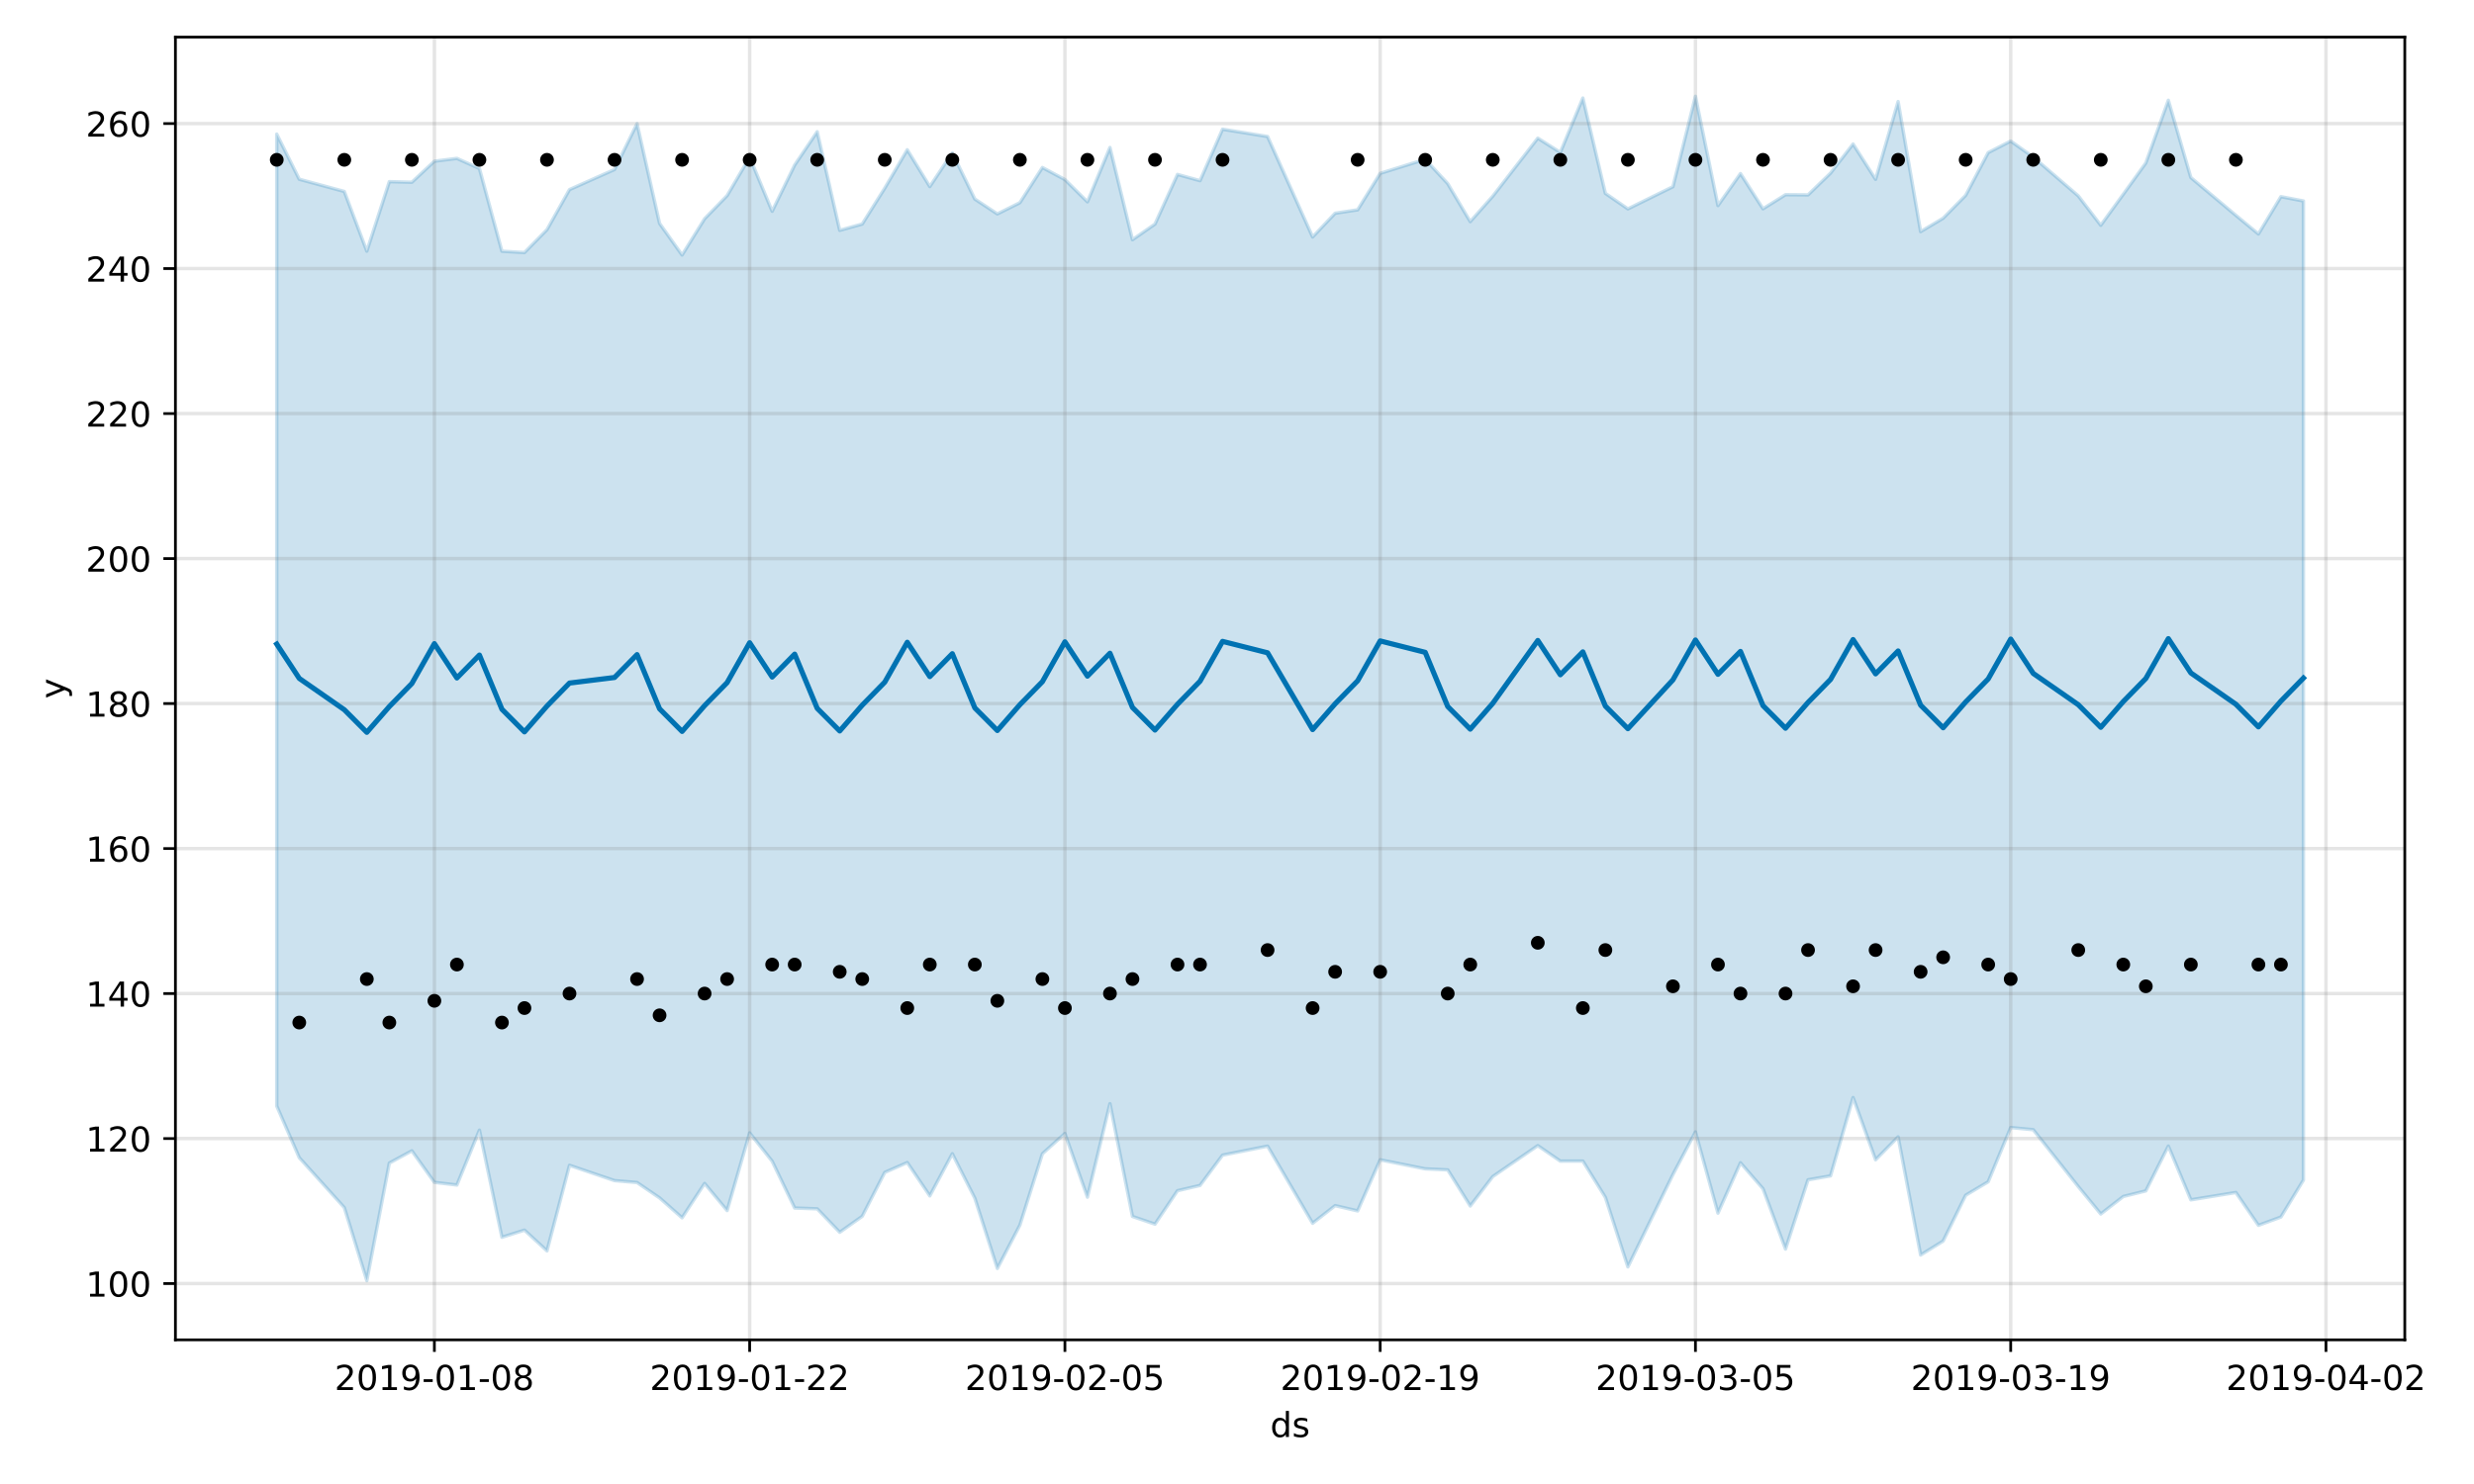 <?xml version="1.0" encoding="utf-8" standalone="no"?>
<!DOCTYPE svg PUBLIC "-//W3C//DTD SVG 1.1//EN"
  "http://www.w3.org/Graphics/SVG/1.1/DTD/svg11.dtd">
<!-- Created with matplotlib (https://matplotlib.org/) -->
<svg height="432pt" version="1.1" viewBox="0 0 720 432" width="720pt" xmlns="http://www.w3.org/2000/svg" xmlns:xlink="http://www.w3.org/1999/xlink">
 <defs>
  <style type="text/css">
*{stroke-linecap:butt;stroke-linejoin:round;}
  </style>
 </defs>
 <g id="figure_1">
  <g id="patch_1">
   <path d="M 0 432 
L 720 432 
L 720 0 
L 0 0 
z
" style="fill:#ffffff;"/>
  </g>
  <g id="axes_1">
   <g id="patch_2">
    <path d="M 51.05 390.04 
L 699.857 390.04 
L 699.857 10.8 
L 51.05 10.8 
z
" style="fill:#ffffff;"/>
   </g>
   <g id="PolyCollection_1">
    <defs>
     <path d="M 80.541 -392.959 
L 80.541 -110.009 
L 87.095 -94.994 
L 100.202 -80.464 
L 106.756 -59.198 
L 113.309 -93.423 
L 119.863 -96.987 
L 126.417 -87.809 
L 132.97 -87.035 
L 139.524 -103.009 
L 146.077 -71.824 
L 152.631 -73.899 
L 159.185 -67.865 
L 165.738 -92.77 
L 178.845 -88.317 
L 185.399 -87.762 
L 191.953 -83.291 
L 198.506 -77.491 
L 205.06 -87.489 
L 211.613 -79.597 
L 218.167 -102.213 
L 224.721 -93.965 
L 231.274 -80.336 
L 237.828 -80.102 
L 244.381 -73.276 
L 250.935 -77.927 
L 257.489 -90.7 
L 264.042 -93.573 
L 270.596 -83.872 
L 277.15 -96.142 
L 283.703 -83.201 
L 290.257 -62.753 
L 296.81 -75.343 
L 303.364 -96.124 
L 309.918 -102.042 
L 316.471 -83.503 
L 323.025 -110.715 
L 329.578 -77.885 
L 336.132 -75.64 
L 342.686 -85.383 
L 349.239 -86.911 
L 355.793 -95.73 
L 368.9 -98.353 
L 382.007 -75.902 
L 388.561 -81.036 
L 395.114 -79.5 
L 401.668 -94.373 
L 414.775 -91.743 
L 421.329 -91.439 
L 427.883 -80.93 
L 434.436 -89.496 
L 447.543 -98.503 
L 454.097 -93.993 
L 460.651 -94.007 
L 467.204 -83.446 
L 473.758 -63.206 
L 486.865 -90.083 
L 493.419 -102.496 
L 499.972 -78.849 
L 506.526 -93.511 
L 513.079 -85.955 
L 519.633 -68.39 
L 526.187 -88.554 
L 532.74 -89.695 
L 539.294 -112.497 
L 545.847 -94.381 
L 552.401 -101.05 
L 558.955 -66.665 
L 565.508 -70.722 
L 572.062 -84.062 
L 578.616 -87.972 
L 585.169 -103.762 
L 591.723 -103.138 
L 604.83 -86.592 
L 611.384 -78.602 
L 617.937 -83.695 
L 624.491 -85.327 
L 631.044 -98.368 
L 637.598 -82.724 
L 650.705 -84.858 
L 657.259 -75.3 
L 663.812 -77.712 
L 670.366 -88.477 
L 670.366 -373.497 
L 670.366 -373.497 
L 663.812 -374.752 
L 657.259 -363.889 
L 650.705 -369.314 
L 637.598 -380.312 
L 631.044 -402.808 
L 624.491 -384.552 
L 617.937 -375.453 
L 611.384 -366.421 
L 604.83 -374.98 
L 591.723 -386.29 
L 585.169 -390.935 
L 578.616 -387.574 
L 572.062 -375.135 
L 565.508 -368.478 
L 558.955 -364.575 
L 552.401 -402.437 
L 545.847 -379.803 
L 539.294 -390.079 
L 532.74 -381.61 
L 526.187 -375.267 
L 519.633 -375.32 
L 513.079 -371.222 
L 506.526 -381.476 
L 499.972 -372.158 
L 493.419 -403.962 
L 486.865 -377.645 
L 473.758 -371.195 
L 467.204 -375.718 
L 460.651 -403.46 
L 454.097 -387.63 
L 447.543 -391.784 
L 434.436 -374.888 
L 427.883 -367.484 
L 421.329 -378.549 
L 414.775 -385.622 
L 401.668 -381.535 
L 395.114 -370.918 
L 388.561 -369.933 
L 382.007 -363.021 
L 368.9 -392.262 
L 355.793 -394.388 
L 349.239 -379.407 
L 342.686 -381.218 
L 336.132 -366.768 
L 329.578 -362.216 
L 323.025 -389.062 
L 316.471 -373.247 
L 309.918 -379.724 
L 303.364 -383.239 
L 296.81 -372.991 
L 290.257 -369.732 
L 283.703 -374.058 
L 277.15 -387.511 
L 270.596 -377.688 
L 264.042 -388.403 
L 257.489 -377.226 
L 250.935 -366.786 
L 244.381 -364.952 
L 237.828 -393.656 
L 231.274 -383.955 
L 224.721 -370.497 
L 218.167 -386.253 
L 211.613 -375.057 
L 205.06 -368.324 
L 198.506 -357.763 
L 191.953 -366.962 
L 185.399 -396.003 
L 178.845 -382.656 
L 165.738 -376.811 
L 159.185 -365.151 
L 152.631 -358.479 
L 146.077 -358.87 
L 139.524 -382.944 
L 132.97 -385.894 
L 126.417 -385.072 
L 119.863 -378.946 
L 113.309 -379.123 
L 106.756 -358.885 
L 100.202 -376.269 
L 87.095 -379.83 
L 80.541 -392.959 
z
" id="m178fe27698" style="stroke:#0072b2;stroke-opacity:0.2;"/>
    </defs>
    <g clip-path="url(#pe5235b741e)">
     <use style="fill:#0072b2;fill-opacity:0.2;stroke:#0072b2;stroke-opacity:0.2;" x="0" xlink:href="#m178fe27698" y="432"/>
    </g>
   </g>
   <g id="matplotlib.axis_1">
    <g id="xtick_1">
     <g id="line2d_1">
      <path clip-path="url(#pe5235b741e)" d="M 126.417 390.04 
L 126.417 10.8 
" style="fill:none;stroke:#808080;stroke-linecap:square;stroke-opacity:0.2;"/>
     </g>
     <g id="line2d_2">
      <defs>
       <path d="M 0 0 
L 0 3.5 
" id="me4b87acb08" style="stroke:#000000;stroke-width:0.8;"/>
      </defs>
      <g>
       <use style="stroke:#000000;stroke-width:0.8;" x="126.417" xlink:href="#me4b87acb08" y="390.04"/>
      </g>
     </g>
     <g id="text_1">
      <!-- 2019-01-08 -->
      <defs>
       <path d="M 19.188 8.297 
L 53.609 8.297 
L 53.609 0 
L 7.328 0 
L 7.328 8.297 
Q 12.938 14.109 22.625 23.891 
Q 32.328 33.688 34.812 36.531 
Q 39.547 41.844 41.422 45.531 
Q 43.312 49.219 43.312 52.781 
Q 43.312 58.594 39.234 62.25 
Q 35.156 65.922 28.609 65.922 
Q 23.969 65.922 18.812 64.312 
Q 13.672 62.703 7.812 59.422 
L 7.812 69.391 
Q 13.766 71.781 18.938 73 
Q 24.125 74.219 28.422 74.219 
Q 39.75 74.219 46.484 68.547 
Q 53.219 62.891 53.219 53.422 
Q 53.219 48.922 51.531 44.891 
Q 49.859 40.875 45.406 35.406 
Q 44.188 33.984 37.641 27.219 
Q 31.109 20.453 19.188 8.297 
z
" id="DejaVuSans-50"/>
       <path d="M 31.781 66.406 
Q 24.172 66.406 20.328 58.906 
Q 16.5 51.422 16.5 36.375 
Q 16.5 21.391 20.328 13.891 
Q 24.172 6.391 31.781 6.391 
Q 39.453 6.391 43.281 13.891 
Q 47.125 21.391 47.125 36.375 
Q 47.125 51.422 43.281 58.906 
Q 39.453 66.406 31.781 66.406 
z
M 31.781 74.219 
Q 44.047 74.219 50.516 64.516 
Q 56.984 54.828 56.984 36.375 
Q 56.984 17.969 50.516 8.266 
Q 44.047 -1.422 31.781 -1.422 
Q 19.531 -1.422 13.062 8.266 
Q 6.594 17.969 6.594 36.375 
Q 6.594 54.828 13.062 64.516 
Q 19.531 74.219 31.781 74.219 
z
" id="DejaVuSans-48"/>
       <path d="M 12.406 8.297 
L 28.516 8.297 
L 28.516 63.922 
L 10.984 60.406 
L 10.984 69.391 
L 28.422 72.906 
L 38.281 72.906 
L 38.281 8.297 
L 54.391 8.297 
L 54.391 0 
L 12.406 0 
z
" id="DejaVuSans-49"/>
       <path d="M 10.984 1.516 
L 10.984 10.5 
Q 14.703 8.734 18.5 7.812 
Q 22.312 6.891 25.984 6.891 
Q 35.75 6.891 40.891 13.453 
Q 46.047 20.016 46.781 33.406 
Q 43.953 29.203 39.594 26.953 
Q 35.25 24.703 29.984 24.703 
Q 19.047 24.703 12.672 31.312 
Q 6.297 37.938 6.297 49.422 
Q 6.297 60.641 12.938 67.422 
Q 19.578 74.219 30.609 74.219 
Q 43.266 74.219 49.922 64.516 
Q 56.594 54.828 56.594 36.375 
Q 56.594 19.141 48.406 8.859 
Q 40.234 -1.422 26.422 -1.422 
Q 22.703 -1.422 18.891 -0.688 
Q 15.094 0.047 10.984 1.516 
z
M 30.609 32.422 
Q 37.25 32.422 41.125 36.953 
Q 45.016 41.5 45.016 49.422 
Q 45.016 57.281 41.125 61.844 
Q 37.25 66.406 30.609 66.406 
Q 23.969 66.406 20.094 61.844 
Q 16.219 57.281 16.219 49.422 
Q 16.219 41.5 20.094 36.953 
Q 23.969 32.422 30.609 32.422 
z
" id="DejaVuSans-57"/>
       <path d="M 4.891 31.391 
L 31.203 31.391 
L 31.203 23.391 
L 4.891 23.391 
z
" id="DejaVuSans-45"/>
       <path d="M 31.781 34.625 
Q 24.75 34.625 20.719 30.859 
Q 16.703 27.094 16.703 20.516 
Q 16.703 13.922 20.719 10.156 
Q 24.75 6.391 31.781 6.391 
Q 38.812 6.391 42.859 10.172 
Q 46.922 13.969 46.922 20.516 
Q 46.922 27.094 42.891 30.859 
Q 38.875 34.625 31.781 34.625 
z
M 21.922 38.812 
Q 15.578 40.375 12.031 44.719 
Q 8.5 49.078 8.5 55.328 
Q 8.5 64.062 14.719 69.141 
Q 20.953 74.219 31.781 74.219 
Q 42.672 74.219 48.875 69.141 
Q 55.078 64.062 55.078 55.328 
Q 55.078 49.078 51.531 44.719 
Q 48 40.375 41.703 38.812 
Q 48.828 37.156 52.797 32.312 
Q 56.781 27.484 56.781 20.516 
Q 56.781 9.906 50.312 4.234 
Q 43.844 -1.422 31.781 -1.422 
Q 19.734 -1.422 13.25 4.234 
Q 6.781 9.906 6.781 20.516 
Q 6.781 27.484 10.781 32.312 
Q 14.797 37.156 21.922 38.812 
z
M 18.312 54.391 
Q 18.312 48.734 21.844 45.562 
Q 25.391 42.391 31.781 42.391 
Q 38.141 42.391 41.719 45.562 
Q 45.312 48.734 45.312 54.391 
Q 45.312 60.062 41.719 63.234 
Q 38.141 66.406 31.781 66.406 
Q 25.391 66.406 21.844 63.234 
Q 18.312 60.062 18.312 54.391 
z
" id="DejaVuSans-56"/>
      </defs>
      <g transform="translate(97.359 404.638)scale(0.1 -0.1)">
       <use xlink:href="#DejaVuSans-50"/>
       <use x="63.623" xlink:href="#DejaVuSans-48"/>
       <use x="127.246" xlink:href="#DejaVuSans-49"/>
       <use x="190.869" xlink:href="#DejaVuSans-57"/>
       <use x="254.492" xlink:href="#DejaVuSans-45"/>
       <use x="290.576" xlink:href="#DejaVuSans-48"/>
       <use x="354.199" xlink:href="#DejaVuSans-49"/>
       <use x="417.822" xlink:href="#DejaVuSans-45"/>
       <use x="453.906" xlink:href="#DejaVuSans-48"/>
       <use x="517.529" xlink:href="#DejaVuSans-56"/>
      </g>
     </g>
    </g>
    <g id="xtick_2">
     <g id="line2d_3">
      <path clip-path="url(#pe5235b741e)" d="M 218.167 390.04 
L 218.167 10.8 
" style="fill:none;stroke:#808080;stroke-linecap:square;stroke-opacity:0.2;"/>
     </g>
     <g id="line2d_4">
      <g>
       <use style="stroke:#000000;stroke-width:0.8;" x="218.167" xlink:href="#me4b87acb08" y="390.04"/>
      </g>
     </g>
     <g id="text_2">
      <!-- 2019-01-22 -->
      <g transform="translate(189.109 404.638)scale(0.1 -0.1)">
       <use xlink:href="#DejaVuSans-50"/>
       <use x="63.623" xlink:href="#DejaVuSans-48"/>
       <use x="127.246" xlink:href="#DejaVuSans-49"/>
       <use x="190.869" xlink:href="#DejaVuSans-57"/>
       <use x="254.492" xlink:href="#DejaVuSans-45"/>
       <use x="290.576" xlink:href="#DejaVuSans-48"/>
       <use x="354.199" xlink:href="#DejaVuSans-49"/>
       <use x="417.822" xlink:href="#DejaVuSans-45"/>
       <use x="453.906" xlink:href="#DejaVuSans-50"/>
       <use x="517.529" xlink:href="#DejaVuSans-50"/>
      </g>
     </g>
    </g>
    <g id="xtick_3">
     <g id="line2d_5">
      <path clip-path="url(#pe5235b741e)" d="M 309.918 390.04 
L 309.918 10.8 
" style="fill:none;stroke:#808080;stroke-linecap:square;stroke-opacity:0.2;"/>
     </g>
     <g id="line2d_6">
      <g>
       <use style="stroke:#000000;stroke-width:0.8;" x="309.918" xlink:href="#me4b87acb08" y="390.04"/>
      </g>
     </g>
     <g id="text_3">
      <!-- 2019-02-05 -->
      <defs>
       <path d="M 10.797 72.906 
L 49.516 72.906 
L 49.516 64.594 
L 19.828 64.594 
L 19.828 46.734 
Q 21.969 47.469 24.109 47.828 
Q 26.266 48.188 28.422 48.188 
Q 40.625 48.188 47.75 41.5 
Q 54.891 34.812 54.891 23.391 
Q 54.891 11.625 47.562 5.094 
Q 40.234 -1.422 26.906 -1.422 
Q 22.312 -1.422 17.547 -0.641 
Q 12.797 0.141 7.719 1.703 
L 7.719 11.625 
Q 12.109 9.234 16.797 8.062 
Q 21.484 6.891 26.703 6.891 
Q 35.156 6.891 40.078 11.328 
Q 45.016 15.766 45.016 23.391 
Q 45.016 31 40.078 35.438 
Q 35.156 39.891 26.703 39.891 
Q 22.75 39.891 18.812 39.016 
Q 14.891 38.141 10.797 36.281 
z
" id="DejaVuSans-53"/>
      </defs>
      <g transform="translate(280.86 404.638)scale(0.1 -0.1)">
       <use xlink:href="#DejaVuSans-50"/>
       <use x="63.623" xlink:href="#DejaVuSans-48"/>
       <use x="127.246" xlink:href="#DejaVuSans-49"/>
       <use x="190.869" xlink:href="#DejaVuSans-57"/>
       <use x="254.492" xlink:href="#DejaVuSans-45"/>
       <use x="290.576" xlink:href="#DejaVuSans-48"/>
       <use x="354.199" xlink:href="#DejaVuSans-50"/>
       <use x="417.822" xlink:href="#DejaVuSans-45"/>
       <use x="453.906" xlink:href="#DejaVuSans-48"/>
       <use x="517.529" xlink:href="#DejaVuSans-53"/>
      </g>
     </g>
    </g>
    <g id="xtick_4">
     <g id="line2d_7">
      <path clip-path="url(#pe5235b741e)" d="M 401.668 390.04 
L 401.668 10.8 
" style="fill:none;stroke:#808080;stroke-linecap:square;stroke-opacity:0.2;"/>
     </g>
     <g id="line2d_8">
      <g>
       <use style="stroke:#000000;stroke-width:0.8;" x="401.668" xlink:href="#me4b87acb08" y="390.04"/>
      </g>
     </g>
     <g id="text_4">
      <!-- 2019-02-19 -->
      <g transform="translate(372.61 404.638)scale(0.1 -0.1)">
       <use xlink:href="#DejaVuSans-50"/>
       <use x="63.623" xlink:href="#DejaVuSans-48"/>
       <use x="127.246" xlink:href="#DejaVuSans-49"/>
       <use x="190.869" xlink:href="#DejaVuSans-57"/>
       <use x="254.492" xlink:href="#DejaVuSans-45"/>
       <use x="290.576" xlink:href="#DejaVuSans-48"/>
       <use x="354.199" xlink:href="#DejaVuSans-50"/>
       <use x="417.822" xlink:href="#DejaVuSans-45"/>
       <use x="453.906" xlink:href="#DejaVuSans-49"/>
       <use x="517.529" xlink:href="#DejaVuSans-57"/>
      </g>
     </g>
    </g>
    <g id="xtick_5">
     <g id="line2d_9">
      <path clip-path="url(#pe5235b741e)" d="M 493.419 390.04 
L 493.419 10.8 
" style="fill:none;stroke:#808080;stroke-linecap:square;stroke-opacity:0.2;"/>
     </g>
     <g id="line2d_10">
      <g>
       <use style="stroke:#000000;stroke-width:0.8;" x="493.419" xlink:href="#me4b87acb08" y="390.04"/>
      </g>
     </g>
     <g id="text_5">
      <!-- 2019-03-05 -->
      <defs>
       <path d="M 40.578 39.312 
Q 47.656 37.797 51.625 33 
Q 55.609 28.219 55.609 21.188 
Q 55.609 10.406 48.188 4.484 
Q 40.766 -1.422 27.094 -1.422 
Q 22.516 -1.422 17.656 -0.516 
Q 12.797 0.391 7.625 2.203 
L 7.625 11.719 
Q 11.719 9.328 16.594 8.109 
Q 21.484 6.891 26.812 6.891 
Q 36.078 6.891 40.938 10.547 
Q 45.797 14.203 45.797 21.188 
Q 45.797 27.641 41.281 31.266 
Q 36.766 34.906 28.719 34.906 
L 20.219 34.906 
L 20.219 43.016 
L 29.109 43.016 
Q 36.375 43.016 40.234 45.922 
Q 44.094 48.828 44.094 54.297 
Q 44.094 59.906 40.109 62.906 
Q 36.141 65.922 28.719 65.922 
Q 24.656 65.922 20.016 65.031 
Q 15.375 64.156 9.812 62.312 
L 9.812 71.094 
Q 15.438 72.656 20.344 73.438 
Q 25.25 74.219 29.594 74.219 
Q 40.828 74.219 47.359 69.109 
Q 53.906 64.016 53.906 55.328 
Q 53.906 49.266 50.438 45.094 
Q 46.969 40.922 40.578 39.312 
z
" id="DejaVuSans-51"/>
      </defs>
      <g transform="translate(464.361 404.638)scale(0.1 -0.1)">
       <use xlink:href="#DejaVuSans-50"/>
       <use x="63.623" xlink:href="#DejaVuSans-48"/>
       <use x="127.246" xlink:href="#DejaVuSans-49"/>
       <use x="190.869" xlink:href="#DejaVuSans-57"/>
       <use x="254.492" xlink:href="#DejaVuSans-45"/>
       <use x="290.576" xlink:href="#DejaVuSans-48"/>
       <use x="354.199" xlink:href="#DejaVuSans-51"/>
       <use x="417.822" xlink:href="#DejaVuSans-45"/>
       <use x="453.906" xlink:href="#DejaVuSans-48"/>
       <use x="517.529" xlink:href="#DejaVuSans-53"/>
      </g>
     </g>
    </g>
    <g id="xtick_6">
     <g id="line2d_11">
      <path clip-path="url(#pe5235b741e)" d="M 585.169 390.04 
L 585.169 10.8 
" style="fill:none;stroke:#808080;stroke-linecap:square;stroke-opacity:0.2;"/>
     </g>
     <g id="line2d_12">
      <g>
       <use style="stroke:#000000;stroke-width:0.8;" x="585.169" xlink:href="#me4b87acb08" y="390.04"/>
      </g>
     </g>
     <g id="text_6">
      <!-- 2019-03-19 -->
      <g transform="translate(556.111 404.638)scale(0.1 -0.1)">
       <use xlink:href="#DejaVuSans-50"/>
       <use x="63.623" xlink:href="#DejaVuSans-48"/>
       <use x="127.246" xlink:href="#DejaVuSans-49"/>
       <use x="190.869" xlink:href="#DejaVuSans-57"/>
       <use x="254.492" xlink:href="#DejaVuSans-45"/>
       <use x="290.576" xlink:href="#DejaVuSans-48"/>
       <use x="354.199" xlink:href="#DejaVuSans-51"/>
       <use x="417.822" xlink:href="#DejaVuSans-45"/>
       <use x="453.906" xlink:href="#DejaVuSans-49"/>
       <use x="517.529" xlink:href="#DejaVuSans-57"/>
      </g>
     </g>
    </g>
    <g id="xtick_7">
     <g id="line2d_13">
      <path clip-path="url(#pe5235b741e)" d="M 676.92 390.04 
L 676.92 10.8 
" style="fill:none;stroke:#808080;stroke-linecap:square;stroke-opacity:0.2;"/>
     </g>
     <g id="line2d_14">
      <g>
       <use style="stroke:#000000;stroke-width:0.8;" x="676.92" xlink:href="#me4b87acb08" y="390.04"/>
      </g>
     </g>
     <g id="text_7">
      <!-- 2019-04-02 -->
      <defs>
       <path d="M 37.797 64.312 
L 12.891 25.391 
L 37.797 25.391 
z
M 35.203 72.906 
L 47.609 72.906 
L 47.609 25.391 
L 58.016 25.391 
L 58.016 17.188 
L 47.609 17.188 
L 47.609 0 
L 37.797 0 
L 37.797 17.188 
L 4.891 17.188 
L 4.891 26.703 
z
" id="DejaVuSans-52"/>
      </defs>
      <g transform="translate(647.862 404.638)scale(0.1 -0.1)">
       <use xlink:href="#DejaVuSans-50"/>
       <use x="63.623" xlink:href="#DejaVuSans-48"/>
       <use x="127.246" xlink:href="#DejaVuSans-49"/>
       <use x="190.869" xlink:href="#DejaVuSans-57"/>
       <use x="254.492" xlink:href="#DejaVuSans-45"/>
       <use x="290.576" xlink:href="#DejaVuSans-48"/>
       <use x="354.199" xlink:href="#DejaVuSans-52"/>
       <use x="417.822" xlink:href="#DejaVuSans-45"/>
       <use x="453.906" xlink:href="#DejaVuSans-48"/>
       <use x="517.529" xlink:href="#DejaVuSans-50"/>
      </g>
     </g>
    </g>
    <g id="text_8">
     <!-- ds -->
     <defs>
      <path d="M 45.406 46.391 
L 45.406 75.984 
L 54.391 75.984 
L 54.391 0 
L 45.406 0 
L 45.406 8.203 
Q 42.578 3.328 38.25 0.953 
Q 33.938 -1.422 27.875 -1.422 
Q 17.969 -1.422 11.734 6.484 
Q 5.516 14.406 5.516 27.297 
Q 5.516 40.188 11.734 48.094 
Q 17.969 56 27.875 56 
Q 33.938 56 38.25 53.625 
Q 42.578 51.266 45.406 46.391 
z
M 14.797 27.297 
Q 14.797 17.391 18.875 11.75 
Q 22.953 6.109 30.078 6.109 
Q 37.203 6.109 41.297 11.75 
Q 45.406 17.391 45.406 27.297 
Q 45.406 37.203 41.297 42.844 
Q 37.203 48.484 30.078 48.484 
Q 22.953 48.484 18.875 42.844 
Q 14.797 37.203 14.797 27.297 
z
" id="DejaVuSans-100"/>
      <path d="M 44.281 53.078 
L 44.281 44.578 
Q 40.484 46.531 36.375 47.5 
Q 32.281 48.484 27.875 48.484 
Q 21.188 48.484 17.844 46.438 
Q 14.5 44.391 14.5 40.281 
Q 14.5 37.156 16.891 35.375 
Q 19.281 33.594 26.516 31.984 
L 29.594 31.297 
Q 39.156 29.25 43.188 25.516 
Q 47.219 21.781 47.219 15.094 
Q 47.219 7.469 41.188 3.016 
Q 35.156 -1.422 24.609 -1.422 
Q 20.219 -1.422 15.453 -0.562 
Q 10.688 0.297 5.422 2 
L 5.422 11.281 
Q 10.406 8.688 15.234 7.391 
Q 20.062 6.109 24.812 6.109 
Q 31.156 6.109 34.562 8.281 
Q 37.984 10.453 37.984 14.406 
Q 37.984 18.062 35.516 20.016 
Q 33.062 21.969 24.703 23.781 
L 21.578 24.516 
Q 13.234 26.266 9.516 29.906 
Q 5.812 33.547 5.812 39.891 
Q 5.812 47.609 11.281 51.797 
Q 16.75 56 26.812 56 
Q 31.781 56 36.172 55.266 
Q 40.578 54.547 44.281 53.078 
z
" id="DejaVuSans-115"/>
     </defs>
     <g transform="translate(369.675 418.317)scale(0.1 -0.1)">
      <use xlink:href="#DejaVuSans-100"/>
      <use x="63.477" xlink:href="#DejaVuSans-115"/>
     </g>
    </g>
   </g>
   <g id="matplotlib.axis_2">
    <g id="ytick_1">
     <g id="line2d_15">
      <path clip-path="url(#pe5235b741e)" d="M 51.05 373.649 
L 699.857 373.649 
" style="fill:none;stroke:#808080;stroke-linecap:square;stroke-opacity:0.2;"/>
     </g>
     <g id="line2d_16">
      <defs>
       <path d="M 0 0 
L -3.5 0 
" id="md6a3d9243a" style="stroke:#000000;stroke-width:0.8;"/>
      </defs>
      <g>
       <use style="stroke:#000000;stroke-width:0.8;" x="51.05" xlink:href="#md6a3d9243a" y="373.649"/>
      </g>
     </g>
     <g id="text_9">
      <!-- 100 -->
      <g transform="translate(24.962 377.448)scale(0.1 -0.1)">
       <use xlink:href="#DejaVuSans-49"/>
       <use x="63.623" xlink:href="#DejaVuSans-48"/>
       <use x="127.246" xlink:href="#DejaVuSans-48"/>
      </g>
     </g>
    </g>
    <g id="ytick_2">
     <g id="line2d_17">
      <path clip-path="url(#pe5235b741e)" d="M 51.05 331.439 
L 699.857 331.439 
" style="fill:none;stroke:#808080;stroke-linecap:square;stroke-opacity:0.2;"/>
     </g>
     <g id="line2d_18">
      <g>
       <use style="stroke:#000000;stroke-width:0.8;" x="51.05" xlink:href="#md6a3d9243a" y="331.439"/>
      </g>
     </g>
     <g id="text_10">
      <!-- 120 -->
      <g transform="translate(24.962 335.238)scale(0.1 -0.1)">
       <use xlink:href="#DejaVuSans-49"/>
       <use x="63.623" xlink:href="#DejaVuSans-50"/>
       <use x="127.246" xlink:href="#DejaVuSans-48"/>
      </g>
     </g>
    </g>
    <g id="ytick_3">
     <g id="line2d_19">
      <path clip-path="url(#pe5235b741e)" d="M 51.05 289.23 
L 699.857 289.23 
" style="fill:none;stroke:#808080;stroke-linecap:square;stroke-opacity:0.2;"/>
     </g>
     <g id="line2d_20">
      <g>
       <use style="stroke:#000000;stroke-width:0.8;" x="51.05" xlink:href="#md6a3d9243a" y="289.23"/>
      </g>
     </g>
     <g id="text_11">
      <!-- 140 -->
      <g transform="translate(24.962 293.029)scale(0.1 -0.1)">
       <use xlink:href="#DejaVuSans-49"/>
       <use x="63.623" xlink:href="#DejaVuSans-52"/>
       <use x="127.246" xlink:href="#DejaVuSans-48"/>
      </g>
     </g>
    </g>
    <g id="ytick_4">
     <g id="line2d_21">
      <path clip-path="url(#pe5235b741e)" d="M 51.05 247.02 
L 699.857 247.02 
" style="fill:none;stroke:#808080;stroke-linecap:square;stroke-opacity:0.2;"/>
     </g>
     <g id="line2d_22">
      <g>
       <use style="stroke:#000000;stroke-width:0.8;" x="51.05" xlink:href="#md6a3d9243a" y="247.02"/>
      </g>
     </g>
     <g id="text_12">
      <!-- 160 -->
      <defs>
       <path d="M 33.016 40.375 
Q 26.375 40.375 22.484 35.828 
Q 18.609 31.297 18.609 23.391 
Q 18.609 15.531 22.484 10.953 
Q 26.375 6.391 33.016 6.391 
Q 39.656 6.391 43.531 10.953 
Q 47.406 15.531 47.406 23.391 
Q 47.406 31.297 43.531 35.828 
Q 39.656 40.375 33.016 40.375 
z
M 52.594 71.297 
L 52.594 62.312 
Q 48.875 64.062 45.094 64.984 
Q 41.312 65.922 37.594 65.922 
Q 27.828 65.922 22.672 59.328 
Q 17.531 52.734 16.797 39.406 
Q 19.672 43.656 24.016 45.922 
Q 28.375 48.188 33.594 48.188 
Q 44.578 48.188 50.953 41.516 
Q 57.328 34.859 57.328 23.391 
Q 57.328 12.156 50.688 5.359 
Q 44.047 -1.422 33.016 -1.422 
Q 20.359 -1.422 13.672 8.266 
Q 6.984 17.969 6.984 36.375 
Q 6.984 53.656 15.188 63.938 
Q 23.391 74.219 37.203 74.219 
Q 40.922 74.219 44.703 73.484 
Q 48.484 72.75 52.594 71.297 
z
" id="DejaVuSans-54"/>
      </defs>
      <g transform="translate(24.962 250.82)scale(0.1 -0.1)">
       <use xlink:href="#DejaVuSans-49"/>
       <use x="63.623" xlink:href="#DejaVuSans-54"/>
       <use x="127.246" xlink:href="#DejaVuSans-48"/>
      </g>
     </g>
    </g>
    <g id="ytick_5">
     <g id="line2d_23">
      <path clip-path="url(#pe5235b741e)" d="M 51.05 204.811 
L 699.857 204.811 
" style="fill:none;stroke:#808080;stroke-linecap:square;stroke-opacity:0.2;"/>
     </g>
     <g id="line2d_24">
      <g>
       <use style="stroke:#000000;stroke-width:0.8;" x="51.05" xlink:href="#md6a3d9243a" y="204.811"/>
      </g>
     </g>
     <g id="text_13">
      <!-- 180 -->
      <g transform="translate(24.962 208.61)scale(0.1 -0.1)">
       <use xlink:href="#DejaVuSans-49"/>
       <use x="63.623" xlink:href="#DejaVuSans-56"/>
       <use x="127.246" xlink:href="#DejaVuSans-48"/>
      </g>
     </g>
    </g>
    <g id="ytick_6">
     <g id="line2d_25">
      <path clip-path="url(#pe5235b741e)" d="M 51.05 162.601 
L 699.857 162.601 
" style="fill:none;stroke:#808080;stroke-linecap:square;stroke-opacity:0.2;"/>
     </g>
     <g id="line2d_26">
      <g>
       <use style="stroke:#000000;stroke-width:0.8;" x="51.05" xlink:href="#md6a3d9243a" y="162.601"/>
      </g>
     </g>
     <g id="text_14">
      <!-- 200 -->
      <g transform="translate(24.962 166.401)scale(0.1 -0.1)">
       <use xlink:href="#DejaVuSans-50"/>
       <use x="63.623" xlink:href="#DejaVuSans-48"/>
       <use x="127.246" xlink:href="#DejaVuSans-48"/>
      </g>
     </g>
    </g>
    <g id="ytick_7">
     <g id="line2d_27">
      <path clip-path="url(#pe5235b741e)" d="M 51.05 120.392 
L 699.857 120.392 
" style="fill:none;stroke:#808080;stroke-linecap:square;stroke-opacity:0.2;"/>
     </g>
     <g id="line2d_28">
      <g>
       <use style="stroke:#000000;stroke-width:0.8;" x="51.05" xlink:href="#md6a3d9243a" y="120.392"/>
      </g>
     </g>
     <g id="text_15">
      <!-- 220 -->
      <g transform="translate(24.962 124.191)scale(0.1 -0.1)">
       <use xlink:href="#DejaVuSans-50"/>
       <use x="63.623" xlink:href="#DejaVuSans-50"/>
       <use x="127.246" xlink:href="#DejaVuSans-48"/>
      </g>
     </g>
    </g>
    <g id="ytick_8">
     <g id="line2d_29">
      <path clip-path="url(#pe5235b741e)" d="M 51.05 78.183 
L 699.857 78.183 
" style="fill:none;stroke:#808080;stroke-linecap:square;stroke-opacity:0.2;"/>
     </g>
     <g id="line2d_30">
      <g>
       <use style="stroke:#000000;stroke-width:0.8;" x="51.05" xlink:href="#md6a3d9243a" y="78.183"/>
      </g>
     </g>
     <g id="text_16">
      <!-- 240 -->
      <g transform="translate(24.962 81.982)scale(0.1 -0.1)">
       <use xlink:href="#DejaVuSans-50"/>
       <use x="63.623" xlink:href="#DejaVuSans-52"/>
       <use x="127.246" xlink:href="#DejaVuSans-48"/>
      </g>
     </g>
    </g>
    <g id="ytick_9">
     <g id="line2d_31">
      <path clip-path="url(#pe5235b741e)" d="M 51.05 35.973 
L 699.857 35.973 
" style="fill:none;stroke:#808080;stroke-linecap:square;stroke-opacity:0.2;"/>
     </g>
     <g id="line2d_32">
      <g>
       <use style="stroke:#000000;stroke-width:0.8;" x="51.05" xlink:href="#md6a3d9243a" y="35.973"/>
      </g>
     </g>
     <g id="text_17">
      <!-- 260 -->
      <g transform="translate(24.962 39.772)scale(0.1 -0.1)">
       <use xlink:href="#DejaVuSans-50"/>
       <use x="63.623" xlink:href="#DejaVuSans-54"/>
       <use x="127.246" xlink:href="#DejaVuSans-48"/>
      </g>
     </g>
    </g>
    <g id="text_18">
     <!-- y -->
     <defs>
      <path d="M 32.172 -5.078 
Q 28.375 -14.844 24.75 -17.812 
Q 21.141 -20.797 15.094 -20.797 
L 7.906 -20.797 
L 7.906 -13.281 
L 13.188 -13.281 
Q 16.891 -13.281 18.938 -11.516 
Q 21 -9.766 23.484 -3.219 
L 25.094 0.875 
L 2.984 54.688 
L 12.5 54.688 
L 29.594 11.922 
L 46.688 54.688 
L 56.203 54.688 
z
" id="DejaVuSans-121"/>
     </defs>
     <g transform="translate(18.883 203.379)rotate(-90)scale(0.1 -0.1)">
      <use xlink:href="#DejaVuSans-121"/>
     </g>
    </g>
   </g>
   <g id="line2d_33">
    <defs>
     <path d="M 0 1.5 
C 0.398 1.5 0.779 1.342 1.061 1.061 
C 1.342 0.779 1.5 0.398 1.5 0 
C 1.5 -0.398 1.342 -0.779 1.061 -1.061 
C 0.779 -1.342 0.398 -1.5 0 -1.5 
C -0.398 -1.5 -0.779 -1.342 -1.061 -1.061 
C -1.342 -0.779 -1.5 -0.398 -1.5 0 
C -1.5 0.398 -1.342 0.779 -1.061 1.061 
C -0.779 1.342 -0.398 1.5 0 1.5 
z
" id="m2835818e73" style="stroke:#000000;"/>
    </defs>
    <g clip-path="url(#pe5235b741e)">
     <use style="stroke:#000000;" x="80.541" xlink:href="#m2835818e73" y="46.525"/>
     <use style="stroke:#000000;" x="87.095" xlink:href="#m2835818e73" y="297.672"/>
     <use style="stroke:#000000;" x="100.202" xlink:href="#m2835818e73" y="46.525"/>
     <use style="stroke:#000000;" x="106.756" xlink:href="#m2835818e73" y="285.009"/>
     <use style="stroke:#000000;" x="113.309" xlink:href="#m2835818e73" y="297.672"/>
     <use style="stroke:#000000;" x="119.863" xlink:href="#m2835818e73" y="46.525"/>
     <use style="stroke:#000000;" x="126.417" xlink:href="#m2835818e73" y="291.34"/>
     <use style="stroke:#000000;" x="132.97" xlink:href="#m2835818e73" y="280.788"/>
     <use style="stroke:#000000;" x="139.524" xlink:href="#m2835818e73" y="46.525"/>
     <use style="stroke:#000000;" x="146.077" xlink:href="#m2835818e73" y="297.672"/>
     <use style="stroke:#000000;" x="152.631" xlink:href="#m2835818e73" y="293.451"/>
     <use style="stroke:#000000;" x="159.185" xlink:href="#m2835818e73" y="46.525"/>
     <use style="stroke:#000000;" x="165.738" xlink:href="#m2835818e73" y="289.23"/>
     <use style="stroke:#000000;" x="178.845" xlink:href="#m2835818e73" y="46.525"/>
     <use style="stroke:#000000;" x="185.399" xlink:href="#m2835818e73" y="285.009"/>
     <use style="stroke:#000000;" x="191.953" xlink:href="#m2835818e73" y="295.561"/>
     <use style="stroke:#000000;" x="198.506" xlink:href="#m2835818e73" y="46.525"/>
     <use style="stroke:#000000;" x="205.06" xlink:href="#m2835818e73" y="289.23"/>
     <use style="stroke:#000000;" x="211.613" xlink:href="#m2835818e73" y="285.009"/>
     <use style="stroke:#000000;" x="218.167" xlink:href="#m2835818e73" y="46.525"/>
     <use style="stroke:#000000;" x="224.721" xlink:href="#m2835818e73" y="280.788"/>
     <use style="stroke:#000000;" x="231.274" xlink:href="#m2835818e73" y="280.788"/>
     <use style="stroke:#000000;" x="237.828" xlink:href="#m2835818e73" y="46.525"/>
     <use style="stroke:#000000;" x="244.381" xlink:href="#m2835818e73" y="282.898"/>
     <use style="stroke:#000000;" x="250.935" xlink:href="#m2835818e73" y="285.009"/>
     <use style="stroke:#000000;" x="257.489" xlink:href="#m2835818e73" y="46.525"/>
     <use style="stroke:#000000;" x="264.042" xlink:href="#m2835818e73" y="293.451"/>
     <use style="stroke:#000000;" x="270.596" xlink:href="#m2835818e73" y="280.788"/>
     <use style="stroke:#000000;" x="277.15" xlink:href="#m2835818e73" y="46.525"/>
     <use style="stroke:#000000;" x="283.703" xlink:href="#m2835818e73" y="280.788"/>
     <use style="stroke:#000000;" x="290.257" xlink:href="#m2835818e73" y="291.34"/>
     <use style="stroke:#000000;" x="296.81" xlink:href="#m2835818e73" y="46.525"/>
     <use style="stroke:#000000;" x="303.364" xlink:href="#m2835818e73" y="285.009"/>
     <use style="stroke:#000000;" x="309.918" xlink:href="#m2835818e73" y="293.451"/>
     <use style="stroke:#000000;" x="316.471" xlink:href="#m2835818e73" y="46.525"/>
     <use style="stroke:#000000;" x="323.025" xlink:href="#m2835818e73" y="289.23"/>
     <use style="stroke:#000000;" x="329.578" xlink:href="#m2835818e73" y="285.009"/>
     <use style="stroke:#000000;" x="336.132" xlink:href="#m2835818e73" y="46.525"/>
     <use style="stroke:#000000;" x="342.686" xlink:href="#m2835818e73" y="280.788"/>
     <use style="stroke:#000000;" x="349.239" xlink:href="#m2835818e73" y="280.788"/>
     <use style="stroke:#000000;" x="355.793" xlink:href="#m2835818e73" y="46.525"/>
     <use style="stroke:#000000;" x="368.9" xlink:href="#m2835818e73" y="276.567"/>
     <use style="stroke:#000000;" x="382.007" xlink:href="#m2835818e73" y="293.451"/>
     <use style="stroke:#000000;" x="388.561" xlink:href="#m2835818e73" y="282.898"/>
     <use style="stroke:#000000;" x="395.114" xlink:href="#m2835818e73" y="46.525"/>
     <use style="stroke:#000000;" x="401.668" xlink:href="#m2835818e73" y="282.898"/>
     <use style="stroke:#000000;" x="414.775" xlink:href="#m2835818e73" y="46.525"/>
     <use style="stroke:#000000;" x="421.329" xlink:href="#m2835818e73" y="289.23"/>
     <use style="stroke:#000000;" x="427.883" xlink:href="#m2835818e73" y="280.788"/>
     <use style="stroke:#000000;" x="434.436" xlink:href="#m2835818e73" y="46.525"/>
     <use style="stroke:#000000;" x="447.543" xlink:href="#m2835818e73" y="274.456"/>
     <use style="stroke:#000000;" x="454.097" xlink:href="#m2835818e73" y="46.525"/>
     <use style="stroke:#000000;" x="460.651" xlink:href="#m2835818e73" y="293.451"/>
     <use style="stroke:#000000;" x="467.204" xlink:href="#m2835818e73" y="276.567"/>
     <use style="stroke:#000000;" x="473.758" xlink:href="#m2835818e73" y="46.525"/>
     <use style="stroke:#000000;" x="486.865" xlink:href="#m2835818e73" y="287.119"/>
     <use style="stroke:#000000;" x="493.419" xlink:href="#m2835818e73" y="46.525"/>
     <use style="stroke:#000000;" x="499.972" xlink:href="#m2835818e73" y="280.788"/>
     <use style="stroke:#000000;" x="506.526" xlink:href="#m2835818e73" y="289.23"/>
     <use style="stroke:#000000;" x="513.079" xlink:href="#m2835818e73" y="46.525"/>
     <use style="stroke:#000000;" x="519.633" xlink:href="#m2835818e73" y="289.23"/>
     <use style="stroke:#000000;" x="526.187" xlink:href="#m2835818e73" y="276.567"/>
     <use style="stroke:#000000;" x="532.74" xlink:href="#m2835818e73" y="46.525"/>
     <use style="stroke:#000000;" x="539.294" xlink:href="#m2835818e73" y="287.119"/>
     <use style="stroke:#000000;" x="545.847" xlink:href="#m2835818e73" y="276.567"/>
     <use style="stroke:#000000;" x="552.401" xlink:href="#m2835818e73" y="46.525"/>
     <use style="stroke:#000000;" x="558.955" xlink:href="#m2835818e73" y="282.898"/>
     <use style="stroke:#000000;" x="565.508" xlink:href="#m2835818e73" y="278.677"/>
     <use style="stroke:#000000;" x="572.062" xlink:href="#m2835818e73" y="46.525"/>
     <use style="stroke:#000000;" x="578.616" xlink:href="#m2835818e73" y="280.788"/>
     <use style="stroke:#000000;" x="585.169" xlink:href="#m2835818e73" y="285.009"/>
     <use style="stroke:#000000;" x="591.723" xlink:href="#m2835818e73" y="46.525"/>
     <use style="stroke:#000000;" x="604.83" xlink:href="#m2835818e73" y="276.567"/>
     <use style="stroke:#000000;" x="611.384" xlink:href="#m2835818e73" y="46.525"/>
     <use style="stroke:#000000;" x="617.937" xlink:href="#m2835818e73" y="280.788"/>
     <use style="stroke:#000000;" x="624.491" xlink:href="#m2835818e73" y="287.119"/>
     <use style="stroke:#000000;" x="631.044" xlink:href="#m2835818e73" y="46.525"/>
     <use style="stroke:#000000;" x="637.598" xlink:href="#m2835818e73" y="280.788"/>
     <use style="stroke:#000000;" x="650.705" xlink:href="#m2835818e73" y="46.525"/>
     <use style="stroke:#000000;" x="657.259" xlink:href="#m2835818e73" y="280.788"/>
     <use style="stroke:#000000;" x="663.812" xlink:href="#m2835818e73" y="280.788"/>
    </g>
   </g>
   <g id="line2d_34">
    <path clip-path="url(#pe5235b741e)" d="M 80.541 187.502 
L 87.095 197.487 
L 100.202 206.603 
L 106.756 213.182 
L 113.309 205.674 
L 119.863 198.974 
L 126.417 187.37 
L 132.97 197.355 
L 139.524 190.693 
L 146.077 206.471 
L 152.631 213.049 
L 159.185 205.542 
L 165.738 198.841 
L 178.845 197.222 
L 185.399 190.561 
L 191.953 206.338 
L 198.506 212.917 
L 205.06 205.409 
L 211.613 198.709 
L 218.167 187.105 
L 224.721 197.089 
L 231.274 190.428 
L 237.828 206.205 
L 244.381 212.784 
L 250.935 205.276 
L 257.489 198.576 
L 264.042 186.972 
L 270.596 196.957 
L 277.15 190.296 
L 283.703 206.073 
L 290.257 212.651 
L 296.81 205.144 
L 303.364 198.443 
L 309.918 186.839 
L 316.471 196.824 
L 323.025 190.163 
L 329.578 205.94 
L 336.132 212.519 
L 342.686 205.011 
L 349.239 198.311 
L 355.793 186.707 
L 368.9 190.03 
L 382.007 212.386 
L 388.561 204.879 
L 395.114 198.178 
L 401.668 186.574 
L 414.775 189.898 
L 421.329 205.675 
L 427.883 212.254 
L 434.436 204.746 
L 447.543 186.442 
L 454.097 196.427 
L 460.651 189.765 
L 467.204 205.543 
L 473.758 212.121 
L 486.865 197.913 
L 493.419 186.309 
L 499.972 196.294 
L 506.526 189.633 
L 513.079 205.41 
L 519.633 211.989 
L 526.187 204.481 
L 532.74 197.781 
L 539.294 186.177 
L 545.847 196.162 
L 552.401 189.5 
L 558.955 205.278 
L 565.508 211.856 
L 572.062 204.349 
L 578.616 197.648 
L 585.169 186.044 
L 591.723 196.029 
L 604.83 205.145 
L 611.384 211.724 
L 617.937 204.216 
L 624.491 197.516 
L 631.044 185.912 
L 637.598 195.896 
L 650.705 205.012 
L 657.259 211.591 
L 663.812 204.083 
L 670.366 197.383 
" style="fill:none;stroke:#0072b2;stroke-linecap:square;stroke-width:1.5;"/>
   </g>
   <g id="patch_3">
    <path d="M 51.05 390.04 
L 51.05 10.8 
" style="fill:none;stroke:#000000;stroke-linecap:square;stroke-linejoin:miter;stroke-width:0.8;"/>
   </g>
   <g id="patch_4">
    <path d="M 699.857 390.04 
L 699.857 10.8 
" style="fill:none;stroke:#000000;stroke-linecap:square;stroke-linejoin:miter;stroke-width:0.8;"/>
   </g>
   <g id="patch_5">
    <path d="M 51.05 390.04 
L 699.857 390.04 
" style="fill:none;stroke:#000000;stroke-linecap:square;stroke-linejoin:miter;stroke-width:0.8;"/>
   </g>
   <g id="patch_6">
    <path d="M 51.05 10.8 
L 699.857 10.8 
" style="fill:none;stroke:#000000;stroke-linecap:square;stroke-linejoin:miter;stroke-width:0.8;"/>
   </g>
  </g>
 </g>
 <defs>
  <clipPath id="pe5235b741e">
   <rect height="379.24" width="648.807" x="51.05" y="10.8"/>
  </clipPath>
 </defs>
</svg>
